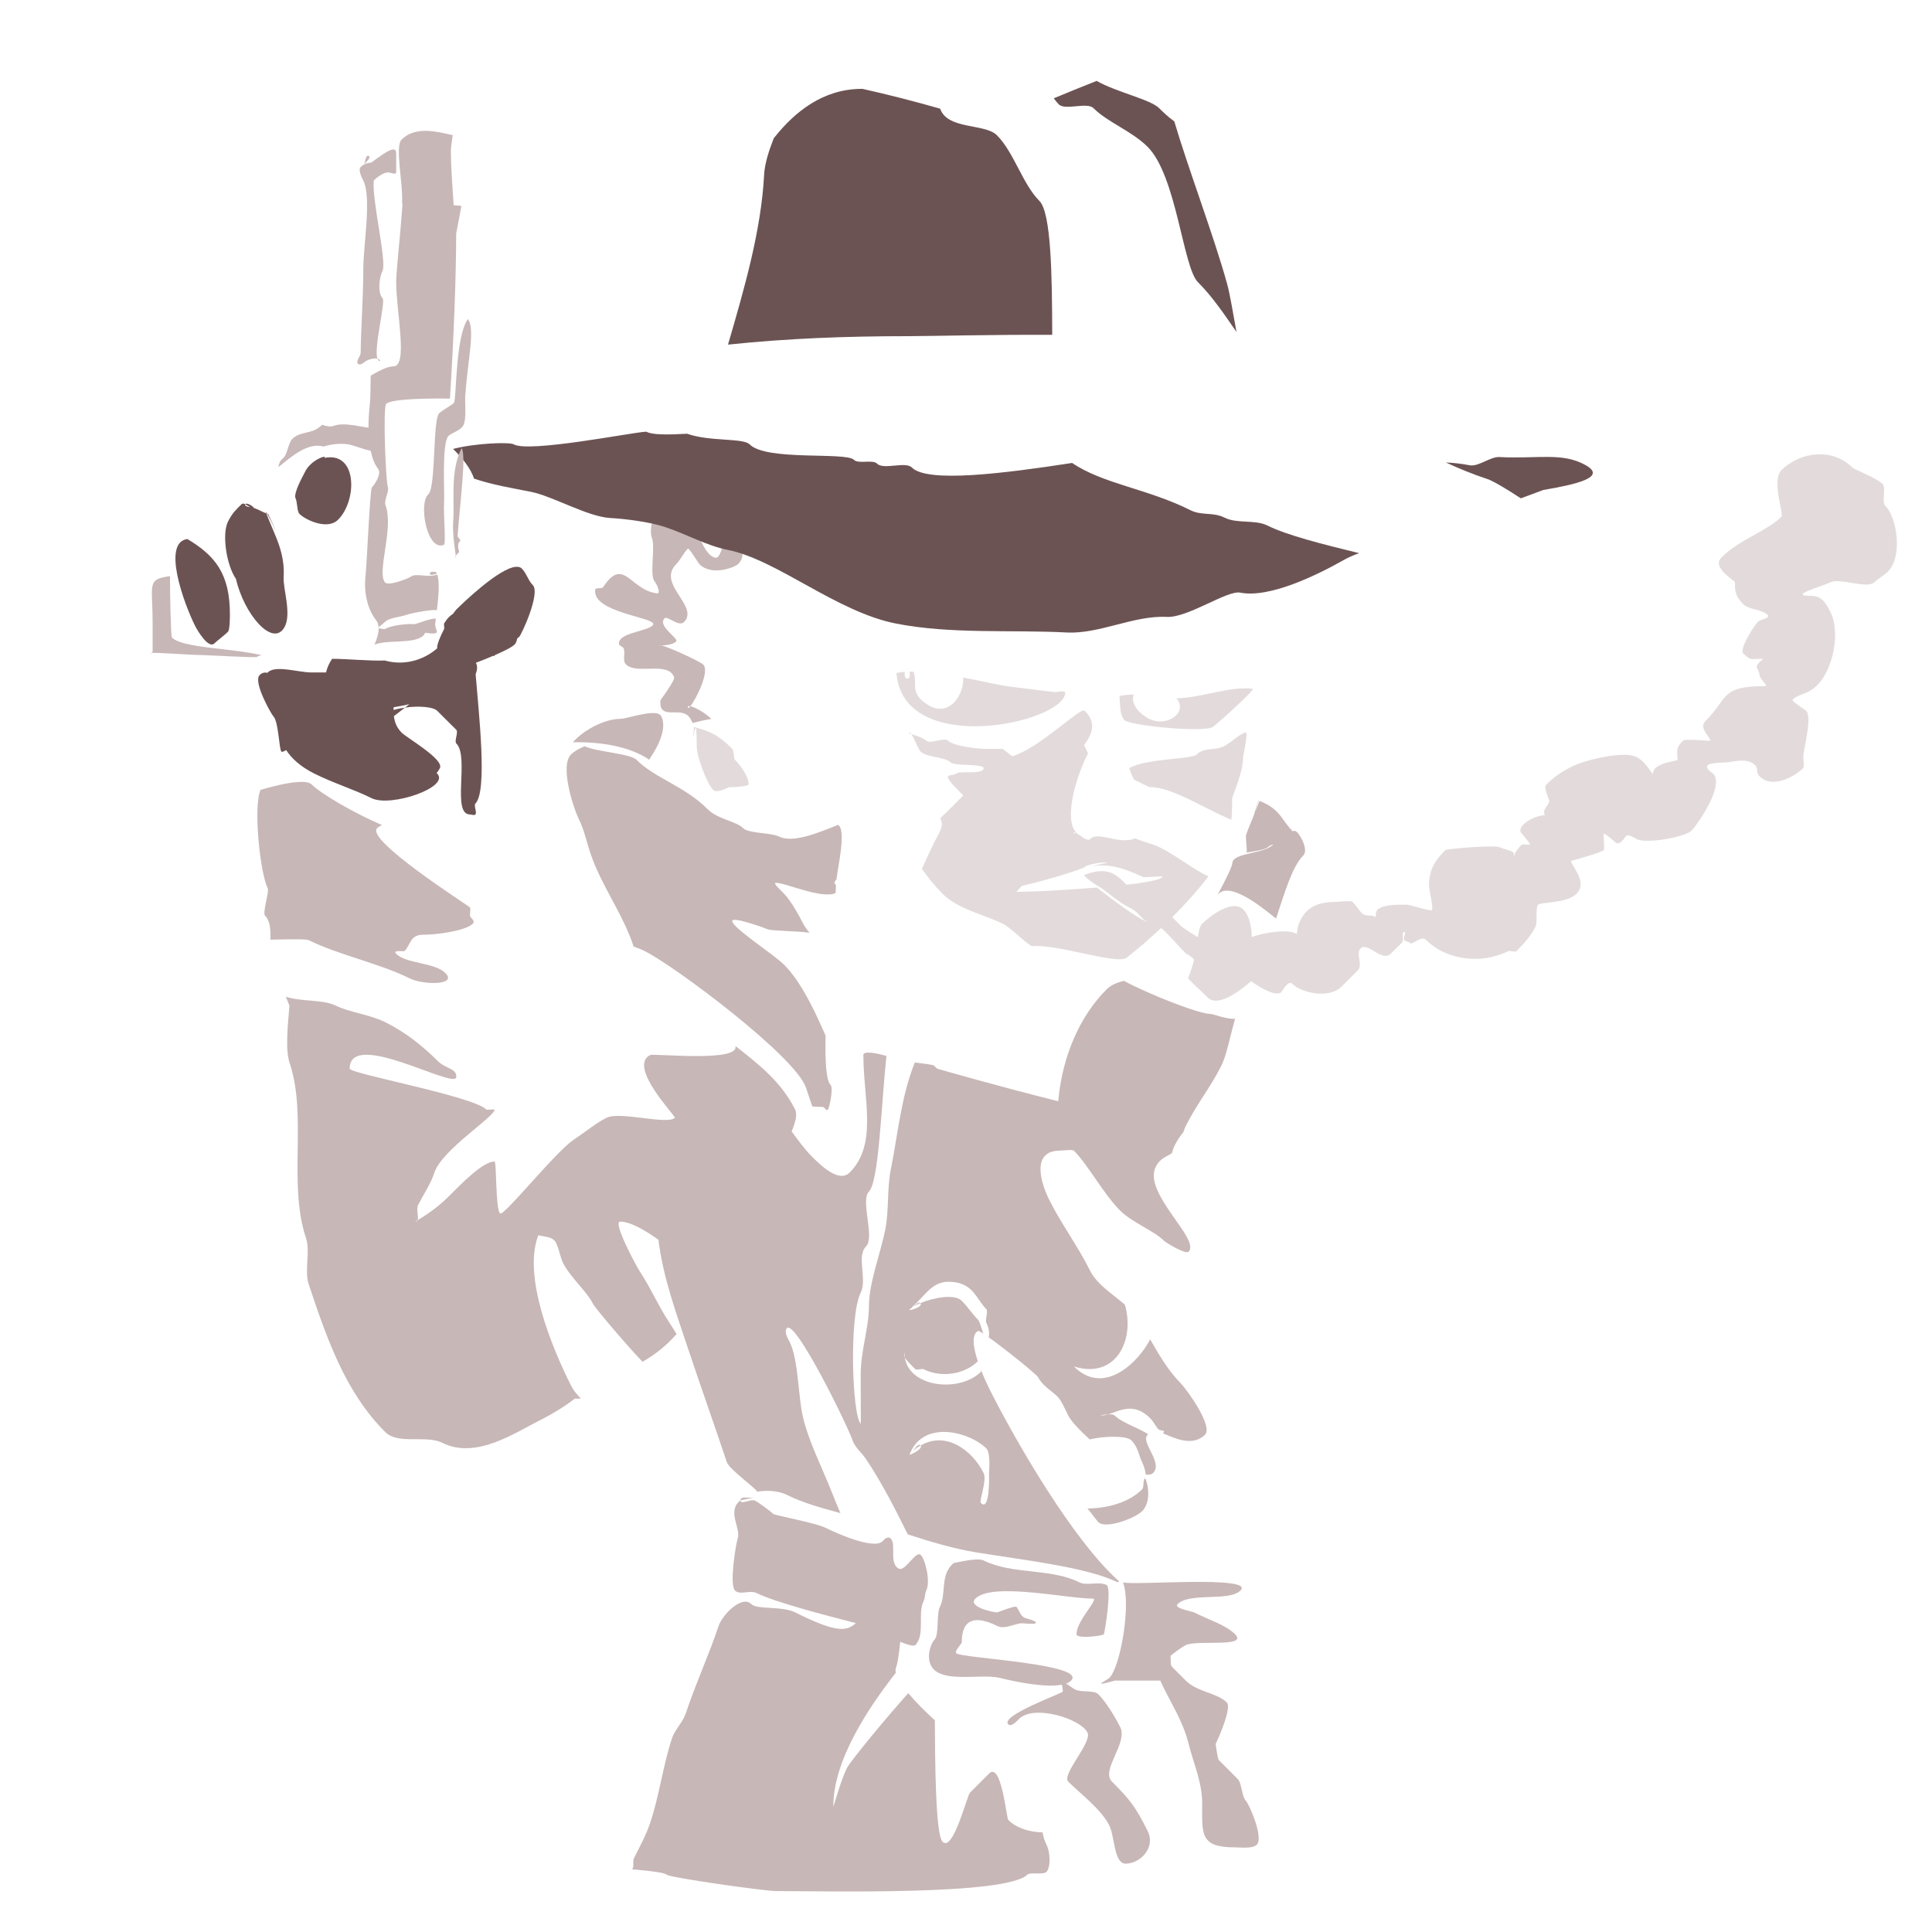 <?xml version="1.0" encoding="UTF-8" standalone="no"?>
<!-- Created with Inkscape (http://www.inkscape.org/) -->

<svg
   xmlns:dc="http://purl.org/dc/elements/1.1/"
   xmlns:cc="http://creativecommons.org/ns#"
   xmlns:rdf="http://www.w3.org/1999/02/22-rdf-syntax-ns#"
   xmlns:svg="http://www.w3.org/2000/svg"
   xmlns="http://www.w3.org/2000/svg"
   xmlns:sodipodi="http://sodipodi.sourceforge.net/DTD/sodipodi-0.dtd"
   xmlns:inkscape="http://www.inkscape.org/namespaces/inkscape"
   width="500"
   height="500"
   id="svg2"
   version="1.1"
   inkscape:version="0.48.1 r9760"
   sodipodi:docname="tracer_bullet.svg"
   inkscape:export-filename="/home/substack/media/vector/tracer_bullet.png"
   inkscape:export-xdpi="79.659515"
   inkscape:export-ydpi="79.659515">
  <defs
     id="defs4" />
  <sodipodi:namedview
     id="base"
     pagecolor="#000000"
     bordercolor="#666666"
     borderopacity="1.0"
     inkscape:pageopacity="1"
     inkscape:pageshadow="2"
     inkscape:zoom="0.70710678"
     inkscape:cx="366.34342"
     inkscape:cy="231.92612"
     inkscape:document-units="px"
     inkscape:current-layer="layer1"
     showgrid="false"
     inkscape:window-width="1364"
     inkscape:window-height="766"
     inkscape:window-x="0"
     inkscape:window-y="0"
     inkscape:window-maximized="0" />
  <g
     inkscape:label="Layer 1"
     inkscape:groupmode="layer"
     id="layer1"
     transform="translate(0,-552.362)">
    <path
       style="fill:#e3dbdb;fill-opacity:1;stroke:none;stroke-width:1px;stroke-linecap:butt;stroke-linejoin:miter;stroke-opacity:1"
       d="m 244.375,676.893 c -1.027,0.145 -2.115,0.246 -3.375,0.344 -7.823,-0.102 -19.959,3.823 -32.219,9.375 3.673,-0.114 6.677,-0.479 8.219,-1.25 8.456,-4.228 19.004,-0.001 28,-3 0.881,-0.294 1.799,-0.562 2.719,-0.812 -1.038,-0.683 -1.956,-1.425 -2.719,-2.188 -0.481,-0.481 -0.652,-1.368 -0.625,-2.469 z"
       id="path4647" />
    <path
       style="fill:#e3dbdb;fill-opacity:1;stroke:none;stroke-width:1px;stroke-linecap:butt;stroke-linejoin:miter;stroke-opacity:1"
       d="m 289.656,677.675 c -0.265,0.85 -0.74,1.673 -1.438,2.438 4.733,0.514 9.37,1.151 13.812,1.875 -3.429,-1.316 -7.693,-2.825 -12.375,-4.312 z"
       id="path4645" />
    <path
       style="fill:#e3dbdb;fill-opacity:1;stroke:none;stroke-width:1px;stroke-linecap:butt;stroke-linejoin:miter;stroke-opacity:1"
       d="m 179.594,740.518 c -0.711,8.589 0.719,-6.902 0.719,4.969 0,2.865 2.719,9.782 4.25,11.312 1.02,1.02 3.958,-0.719 4.25,-0.719 1.944,0 4.938,-0.268 4.938,-0.719 0,-2.277 -2.45,-5.262 -3.531,-6.344 -0.354,-0.354 -0.255,-2.38 -0.719,-2.844 -2.603,-2.603 -4.54,-4.315 -9.906,-5.656 z"
       id="path4643" />
    <path
       style="fill:#e3dbdb;fill-opacity:1;stroke:none;stroke-width:1px;stroke-linecap:butt;stroke-linejoin:miter;stroke-opacity:1"
       d="m 402.031,764.956 c 0.249,0.17 0.4,0.312 0.312,0.312 -0.181,0 -0.249,-0.136 -0.312,-0.312 z"
       id="path4641" />
    <path
       style="fill:#e3dbdb;stroke:none;stroke-width:1px;stroke-linecap:butt;stroke-linejoin:miter;stroke-opacity:1;fill-opacity:1"
       d="M 235.406 173.812 C 235.518 174.828 235.506 175.716 234.75 175.625 C 234.223 175.561 234.077 174.76 234.125 173.875 C 233.426 173.931 232.699 174.023 232 174.156 C 233.688 196.008 274.742 187.258 275.688 179.438 C 275.808 178.445 273.712 179.214 272.719 179.094 L 261.812 177.75 C 258.128 177.305 253.621 176.127 249.281 175.344 C 249.525 180.008 245.436 185.926 239.969 182.312 C 235.288 179.219 237.556 177.085 236.438 173.844 C 236.093 173.838 235.751 173.804 235.406 173.812 z "
       transform="translate(0,552.362)"
       id="path4138" />
    <path
       style="fill:#e3dbdb;stroke:none;stroke-width:1px;stroke-linecap:butt;stroke-linejoin:miter;stroke-opacity:1;fill-opacity:1"
       d="M 321.531 178.156 C 316.081 178.33 310.235 180.615 304.469 180.719 C 307.75 184.549 301.417 188.771 296.562 185.562 C 293.762 183.712 292.698 181.378 293.438 179.75 C 292.201 179.755 290.965 179.85 289.719 180.125 C 289.991 183.655 289.827 184.888 290.969 186.344 C 292.094 187.778 311.875 189.712 313.938 188.094 C 316.256 186.275 324.959 178.343 324.188 178.25 C 323.308 178.144 322.433 178.128 321.531 178.156 z "
       transform="translate(0,552.362)"
       id="path4140" />
    <path
       style="fill:#c8b7b7;stroke:none;stroke-width:1px;stroke-linecap:butt;stroke-linejoin:miter;stroke-opacity:1;fill-opacity:1"
       d="M 203.906 119.844 C 201.739 119.847 199.763 120.385 198.062 121.719 C 197.506 122.155 195.65 120.907 195.094 121.344 C 193.796 122.362 192.741 123.899 191.844 125.688 C 191.931 125.733 192 125.821 192 126 L 236 129 C 238.198 131.198 239.754 133.959 240.781 137.094 C 243.801 136.739 246.495 136.621 248.594 136.875 C 249.863 137.028 252.97 137.117 256.25 137.5 C 263.592 135.059 270.792 135.554 278.875 136.531 C 280.008 136.668 285.951 137.521 288.531 138.219 C 287.82 137.558 287.043 136.603 286.938 136.469 C 286.589 136.025 280.747 134.735 280.094 134.656 C 262.744 132.559 245.417 128.452 227.719 126.312 C 220.826 125.479 212.814 120.912 206.125 120 C 205.365 119.896 204.629 119.843 203.906 119.844 z M 192 126 C 191.357 126.858 190.853 128.669 190.219 129.594 C 189.972 130.317 189.748 131.044 189.531 131.781 C 191.042 134.487 192 140.726 192 126 z M 171 127.531 C 171.044 127.55 171.172 127.59 171.375 127.656 C 171.333 127.593 171.28 127.542 171.188 127.531 C 171.013 127.51 170.956 127.513 171 127.531 z M 171.375 127.656 C 171.996 128.602 167.242 135.093 168.75 139.312 C 169.611 141.722 168.057 148.749 169.406 150.469 C 170.057 151.298 171.078 153.689 170.031 153.562 C 163.04 152.717 161.426 143.885 156.125 151.906 C 155.714 152.528 154.121 151.916 154.031 152.656 C 153.325 158.5 169.28 159.732 169.062 161.531 C 168.885 163.003 161.79 163.627 160.531 165.531 C 159.509 167.078 160.905 167.145 161.281 167.625 C 162.009 168.552 161.085 170.791 161.812 171.719 C 164.303 174.894 172.908 170.915 174.469 175.281 C 174.666 175.833 172.824 178.587 170.906 181.25 C 170.885 182.029 170.903 182.775 171.125 183.219 C 172.255 185.479 176.147 183.303 178.188 185.344 C 178.665 185.821 178.951 186.469 179.25 187.125 C 180.773 186.689 182.444 186.322 184.094 186.062 C 182.518 184.49 179.866 182.991 178.656 182.781 C 178.277 183.248 178 183.372 178 183 C 178 182.755 178.265 182.714 178.656 182.781 C 180.169 180.92 183.737 173.737 182 172 C 181.129 171.129 172.471 167.196 171.125 167.031 C 170.516 167.038 170.189 167 171 167 C 171.022 167 171.096 167.028 171.125 167.031 C 172.125 167.02 174.14 166.86 175 166 C 175.766 165.234 170.005 161.995 172 160 C 172.7 159.3 175.679 162.321 177 161 C 181.089 156.911 169.854 151.146 175 146 C 176.167 144.833 176.833 143.167 178 142 C 178.309 141.691 180.71 145.71 181 146 C 184.271 149.271 190.285 146.715 191 146 C 194.505 142.495 188.83 139.137 188.062 137.375 C 187.089 141.362 186.326 144.474 185.25 144.344 C 181.539 143.895 179.516 133.596 177.75 131.344 C 176.05 129.176 172.541 128.035 171.375 127.656 z M 288.562 138.219 C 289.042 138.662 289.478 139.008 289.688 138.844 C 289.894 138.682 289.418 138.452 288.562 138.219 z "
       transform="translate(0,552.362)"
       id="path4148" />
    <path
       style="fill:#6c5353;fill-opacity:1;stroke:none;stroke-width:1px;stroke-linecap:butt;stroke-linejoin:miter;stroke-opacity:1"
       d="M 283.812 20.938 C 280.028 22.436 276.21 23.981 272.719 25.438 C 273.151 26.061 273.59 26.59 274 27 C 275.667 28.667 281.333 26.333 283 28 C 286.643 31.643 292.929 33.929 297 38 C 304.48 45.48 306.159 69.159 310 73 C 313.847 76.847 316.906 81.446 320 85.906 C 319.098 81.069 318.376 76.355 317.562 73.406 C 314.232 61.338 307.349 43.143 303.906 31.406 C 302.203 30.198 300.816 28.816 300 28 C 297.723 25.723 288.905 23.842 283.812 20.938 z M 223 23 C 213.136 23 205.72 28.819 200.25 35.781 C 198.987 38.996 197.904 42.324 197.75 45.25 C 196.991 59.697 192.629 74.689 188.406 89.188 C 203.68 87.582 218.89 87 235 87 C 240.116 87 256.825 86.575 272.312 86.656 C 272.285 71.186 272.042 55.042 269 52 C 264.652 47.652 262.401 39.401 258 35 C 254.896 31.896 245.22 33.626 243.312 28.125 C 237.061 26.342 229.762 24.442 223.219 23 C 223.151 23.001 223.066 23 223 23 z M 166.875 111.75 C 162.958 112.027 136.842 117.198 132.969 115 C 131.835 114.357 122.963 114.686 117.25 116.188 C 119.686 118.515 121.864 121.321 122.688 123.875 C 127.439 125.478 132.687 126.352 137.406 127.281 C 142.914 128.365 152.145 133.758 157.938 134.062 C 161.959 134.274 168.17 135.091 172.062 136.375 C 177.592 138.2 182.908 141.236 188.219 142.281 C 201.092 144.815 216.404 158.329 231.875 161.375 C 246.089 164.173 261.809 162.937 276.094 163.688 C 284.477 164.128 293.5 159.213 301.938 159.656 C 307.419 159.944 317.554 152.703 320.969 153.375 C 328.685 154.894 341.239 148.612 347.688 144.969 C 348.973 144.242 350.338 143.655 351.75 143.156 C 342.391 140.872 333.058 138.529 328 136 C 324.865 134.433 320.135 135.567 317 134 C 313.821 132.411 311.122 133.561 308 132 C 296.866 126.433 285.54 125.277 277.469 119.812 C 259.82 122.525 240.041 125.041 236 121 C 234.333 119.333 228.667 121.667 227 120 C 225.833 118.833 222.167 120.167 221 119 C 218.895 116.895 198.376 119.376 194 115 C 192.286 113.286 183.744 114.341 177.812 112.25 C 172.787 112.546 168.757 112.552 167.344 111.75 C 167.293 111.721 167.136 111.731 166.875 111.75 z M 400.656 118.25 C 397.06 118.216 392.976 118.541 388.031 118.281 C 385.659 118.157 382.632 120.863 380.312 120.406 C 378.306 120.011 376.261 119.781 374.188 119.688 C 377.725 121.341 381.349 122.783 385 124 C 386.397 124.466 389.824 126.483 393.594 128.969 C 395.545 128.25 397.509 127.513 399.312 126.844 C 399.333 126.84 399.355 126.816 399.375 126.812 C 407.983 125.349 415.898 123.522 410.406 120.406 C 407.362 118.679 404.253 118.285 400.656 118.25 z "
       transform="translate(0,552.362)"
       id="path4019" />
    <path
       style="fill:#c8b7b7;stroke:none;stroke-width:1px;stroke-linecap:butt;stroke-linejoin:miter;stroke-opacity:1;fill-opacity:1"
       d="m 84.625,748.956 c -0.644,0.005 -1.821,0.75 -2.594,0.75 -0.061,0 -0.126,-5.5e-4 -0.188,0 l 12.281,4.812 c -2.064,-1.399 -4.106,-2.761 -6.031,-4 -0.677,-0.283 -1.573,-0.662 -3.25,-1.5 -0.068,-0.034 -0.127,-0.063 -0.219,-0.062 z"
       id="path5630" />
    <path
       style="fill:#c8b7b7;stroke:none;stroke-width:1px;stroke-linecap:butt;stroke-linejoin:miter;stroke-opacity:1;fill-opacity:1"
       d="m 78.344,754.706 c -0.348,-0.01 -0.734,0.008 -1.125,0.031 -3.033,0.178 -7.195,1.277 -9.781,2.031 -1.951,4.313 -0.119,21.544 1.844,25.469 0.447,0.895 -1.404,6.377 -0.688,7.094 1.361,1.361 1.452,3.723 1.406,6.219 4.479,-0.109 9.249,-0.204 9.906,0.125 7.603,3.802 18.397,6.027 26.156,9.906 3.408,1.704 12.435,1.842 9.188,-1.406 -2.785,-2.785 -10.077,-2.327 -12.719,-4.969 -1.071,-1.071 2.015,-0.577 2.125,-0.688 1.725,-1.725 1.359,-4.25 4.938,-4.25 3.647,0 10.947,-1.041 12.75,-2.844 0.797,-0.797 -0.719,-1.562 -0.719,-2.094 0,-0.291 0.187,-1.938 0,-2.125 -0.612,-0.612 -27.086,-17.445 -24.031,-20.5 0.333,-0.333 0.77,-0.593 1.281,-0.812 -7.444,-3.19 -15.889,-8.171 -18.25,-10.531 -0.429,-0.429 -1.237,-0.627 -2.281,-0.656 z"
       id="path5628" />
    <path
       style="fill:#c8b7b7;fill-opacity:1;stroke:none;stroke-width:1px;stroke-linecap:butt;stroke-linejoin:miter;stroke-opacity:1"
       d="m 325.875,759.069 c 0.028,-0.22 -1.426,4.012 -1.156,3.594 -0.1,0.303 -0.037,0.144 -0.156,0.5 -0.378,1.134 -2.125,4.869 -2.125,5.656 0,1.619 0.425,3.819 0.125,4.188 0.821,-0.142 4.801,-0.645 5.531,-1.375 0.37,-0.37 0.893,-0.586 1.469,-0.75 -0.017,0.017 -0.046,0.046 -0.062,0.062 -2.559,2.559 -10.594,1.973 -10.594,4.938 0,0.564 -1.558,3.978 -3.812,8.062 0.122,-0.121 0.151,-0.151 0.281,-0.281 3.602,-3.602 14.069,5.987 14.844,6.375 0.003,10e-4 0.028,0.029 0.031,0.031 1.985,-5.938 4.077,-13.358 7.031,-16.312 1.594,-1.594 -1.331,-6.344 -2.125,-6.344 -0.121,0 -0.218,-0.018 -0.344,0 -0.101,0.015 -0.209,0.037 -0.312,0.062 -0.013,-0.021 -0.015,-0.047 -0.031,-0.062 -2.899,-2.899 -3.024,-5.591 -8.5,-7.781 -0.725,1.868 -1.077,2.725 -1.219,3 0.706,-2.131 1.114,-3.474 1.125,-3.562 z m -3.312,13.938 c -0.157,0.027 -0.25,0.062 -0.125,0.062 0.042,0 0.097,-0.028 0.125,-0.062 z"
       id="path5626"
       inkscape:connector-curvature="0" />
    <path
       style="fill:#c8b7b7;stroke:none;stroke-width:1px;stroke-linecap:butt;stroke-linejoin:miter;stroke-opacity:1;fill-opacity:1"
       d="M 290.875 253.844 C 289.251 254.249 287.63 254.808 286.375 256.062 C 279.858 262.58 274.958 272.717 273.875 285 C 260.462 281.678 242.591 276.622 242.531 276.562 C 242.254 276.285 241.947 275.996 241.656 275.719 C 241.033 275.503 238.868 275.216 236.75 274.969 C 233.178 283.911 232.419 293.279 230.531 302.719 C 229.52 307.773 230.103 313.233 229.094 318.281 C 227.868 324.411 224.875 332.022 224.875 338.062 C 224.875 343.789 222.75 349.431 222.75 355.75 C 222.75 361.797 222.812 368.531 222.75 368.469 C 220.522 366.241 219.699 340.633 222.75 334.531 C 224.494 331.043 221.546 325.141 224.156 322.531 C 226.434 320.253 222.622 310.628 224.875 308.375 C 227.483 305.767 228.062 285.852 229.406 273.281 C 226.847 272.534 223.438 271.893 223.438 273.031 C 223.438 284.402 227.191 296.152 219.906 303.438 C 217.076 306.268 212.287 301.475 210 299.188 C 208.25 297.437 206.566 295.086 204.875 292.812 C 205.829 290.568 206.413 288.421 205.781 287.156 C 202.095 279.784 196.119 275.278 190.312 270.688 C 191.574 274.986 169.155 272.594 168.281 273.031 C 162.318 276.013 175.005 288.932 174.656 289.281 C 172.744 291.193 160.454 287.538 156.969 289.281 C 154.22 290.655 151.887 292.679 148.5 294.938 C 143.693 298.142 130.33 314.955 129.406 314.031 C 128.231 312.856 128.521 300.594 128 300.594 C 125.004 300.594 119.647 306.103 115.969 309.781 C 112.838 312.912 109.356 315.006 108.062 315.781 C 107.965 316.008 107.776 316.156 107.469 316.156 C 107.425 316.156 107.707 315.994 108.062 315.781 C 108.418 314.951 107.684 312.913 108.188 311.906 C 109.675 308.932 111.427 306.468 112.438 303.438 C 114.4 297.55 128 289.026 128 287.156 C 128 287.073 125.979 287.26 125.875 287.156 C 122.36 283.641 90.5 277.876 90.5 276.562 C 90.5 266.055 118.094 282.296 118.094 278.688 C 118.094 276.362 115.492 276.805 113.125 274.438 C 109.709 271.022 105.304 267.339 99.688 264.531 C 95.842 262.609 90.275 261.934 86.969 260.281 C 83.634 258.614 77.938 259.281 73.969 257.938 C 74.278 258.71 74.591 259.485 74.906 260.25 C 74.446 265.841 73.814 271.66 74.969 275.125 C 79.56 288.9 74.501 306.346 79.188 320.406 C 80.391 324.017 78.688 328.752 79.906 332.406 C 84.738 346.902 89.502 360.408 99.688 370.594 C 103.095 374.001 110.168 371.24 114.562 373.438 C 123.157 377.735 133.356 370.759 139.312 367.781 C 143.298 365.788 146.425 363.762 148.812 361.938 C 149.332 361.987 149.828 361.971 150.312 361.938 C 149.238 360.833 148.346 359.723 147.781 358.594 C 142.908 348.848 135.193 330.409 139.312 319.688 C 141.768 320.179 142.606 320.169 143.531 321.094 C 144.368 321.93 145.05 325.537 145.656 326.75 C 147.551 330.54 151.826 334.153 153.438 337.375 C 154.05 338.599 162.331 348.3 166.281 352.438 C 170.071 350.253 172.862 347.821 175.094 345.25 C 174.545 344.376 173.998 343.435 173.25 342.312 C 170.371 337.994 168.353 333.201 165.469 328.875 C 164.873 327.982 158.433 316.156 160.5 316.156 C 163.117 316.156 166.783 318.298 170.406 320.844 C 171.577 330.596 175.078 340.047 178.188 349.375 C 181.476 359.241 185 369.093 188.094 378.375 C 188.733 380.294 195.873 385.345 195.969 386.062 C 196.817 385.844 200.738 385.416 203.656 386.875 C 207.79 388.942 212.677 390.284 217.5 391.594 C 216.711 389.793 215.894 387.751 214.969 385.438 C 212.583 379.473 209.422 373.25 207.875 367.062 C 206.516 361.625 206.705 351.972 204.344 347.25 C 204.309 347.18 202.7 344.675 203.656 343.719 C 205.901 341.474 219.392 369.021 220.625 372.719 C 221.257 374.616 223 375.923 224.156 377.656 C 228.303 383.876 231.745 390.681 234.938 397.094 C 240.762 399.003 246.738 400.769 252.438 401.719 C 263.777 403.609 281.213 405.497 289.219 409.5 C 289.359 409.42 289.487 409.332 289.625 409.25 C 277.693 398.687 262.741 372.827 255.969 359.281 C 255.68 358.704 254.804 356.867 253.938 354.688 C 253.913 354.789 253.848 355.027 253.844 355.031 C 248.473 360.402 235.36 359.216 234.156 351.281 C 233.938 350.857 233.93 350.504 234.062 350.094 C 234.062 350.51 234.098 350.896 234.156 351.281 C 234.52 351.988 235.404 352.873 236.875 354.344 C 237.202 354.671 238.573 354.13 239 354.344 C 243.522 356.605 249.522 355.762 253.062 352.312 C 251.926 348.896 251.296 345.368 253.156 344.438 C 253.271 344.38 253.79 344.688 254.469 345.125 C 254.007 343.652 253.478 341.916 253.156 341.594 C 251.624 340.062 250.438 338.188 248.906 336.656 C 247.014 334.764 241.636 335.827 238.188 337.25 C 238.218 337.285 238.256 337.325 238.281 337.375 C 238.753 338.318 234.723 339.527 235.469 338.781 C 235.704 338.663 235.977 338.447 236.25 338.219 C 236.133 338.293 236.006 338.334 235.906 338.406 C 239.3 335.492 241.116 331.719 245.375 331.719 C 251.859 331.719 252.458 335.989 255.25 338.781 C 255.814 339.346 254.879 341.571 255.25 342.312 C 255.855 343.522 256.158 344.962 255.875 346.094 C 260.239 349.203 268.302 355.697 268.688 356.469 C 269.751 358.595 272.419 360.168 273.656 361.406 C 274.721 362.471 275.693 364.792 276.469 366.344 C 277.229 367.864 279.484 370.211 282.031 372.531 C 285.409 371.631 291.526 371.494 292.75 372.719 C 294.597 374.566 294.656 376.562 295.562 378.375 C 296.033 379.315 296.362 380.487 296.531 381.625 C 297.313 381.708 298.008 381.617 298.406 381.219 C 301.117 378.508 295.049 373.263 297 371.312 C 297.04 371.273 297.108 371.249 297.156 371.219 C 294.865 369.572 290.44 368.284 288.5 366.344 C 288.218 366.062 287.498 366.001 286.781 366.031 C 286.16 366.215 285.555 366.344 284.969 366.344 C 284.559 366.344 285.672 366.078 286.781 366.031 C 289.862 365.118 293.396 362.771 297.688 367.062 C 298.595 367.97 299.133 369.226 299.812 369.906 C 300.185 370.279 301.49 370.142 301.219 370.594 C 301.146 370.716 301.047 370.818 300.969 370.938 C 303.68 372.05 308.582 374.574 311.844 371.312 C 314.066 369.091 307.002 359.408 305.469 357.875 C 302.331 354.737 299.983 350.638 297.656 346.625 C 294.876 352.125 285.888 361.606 277.906 353.625 C 288.662 357.045 293.797 346.964 291.125 337.656 C 287.942 334.898 283.896 332.417 282.125 328.875 C 278.75 322.124 274.782 317.002 271.531 310.5 C 269.354 306.145 266.776 297.781 274.344 297.781 C 274.897 297.781 277.553 297.428 277.906 297.781 C 281.662 301.538 285.522 308.928 289.906 313.312 C 292.923 316.329 298.609 318.484 301.219 321.094 C 301.738 321.613 306.833 324.698 307.594 323.938 C 310.789 320.742 295.711 308.766 299.094 302 C 300.272 299.644 301.826 299.47 303.312 298.406 C 303.469 297.75 303.704 297.06 304.062 296.344 C 304.679 295.111 305.41 294.014 306.25 293 C 306.446 292.419 306.648 291.861 306.875 291.406 C 309.771 285.614 313.295 281.379 316.062 275.844 C 317.549 272.871 318.347 267.962 319.656 263.656 C 317.479 263.854 314.037 262.406 313.25 262.406 C 310.258 262.406 297.172 257.259 290.875 253.844 z M 238.188 337.25 C 237.828 336.836 237.165 337.466 236.469 338.062 C 236.941 337.787 237.544 337.515 238.188 337.25 z M 243.719 370.594 C 248.152 370.406 252.954 372.548 255.25 374.844 C 256.431 376.025 255.969 380.415 255.969 381.219 C 255.969 382.215 256.207 391.332 253.844 388.969 C 253.34 388.465 255.495 383.084 254.562 381.219 C 251.651 375.397 244.898 370.248 238.25 374.094 C 238.261 374.107 238.27 374.11 238.281 374.125 C 238.988 375.068 234.635 377.083 235.469 376.25 C 237.051 372.294 240.271 370.74 243.719 370.594 z M 238.25 374.094 C 237.703 373.456 236.925 374.684 236.156 375.594 C 236.848 374.981 237.552 374.498 238.25 374.094 z "
       transform="translate(0,552.362)"
       id="path5622" />
    <path
       style="fill:#c8b7b7;stroke:none;stroke-width:1px;stroke-linecap:butt;stroke-linejoin:miter;stroke-opacity:1;fill-opacity:1"
       d="m 195.969,938.425 c -0.196,0.05 -0.282,0.094 -0.094,0.094 0.084,0 0.101,-0.038 0.094,-0.094 z"
       id="path5620" />
    <path
       style="fill:#c8b7b7;stroke:none;stroke-width:1px;stroke-linecap:butt;stroke-linejoin:miter;stroke-opacity:1"
       d="M 151.312 193.125 C 149.756 193.773 148.537 194.494 147.781 195.25 C 144.792 198.24 148.454 209.314 149.906 212.219 C 151.14 214.687 151.886 218.096 152.75 220.688 C 155.582 229.185 161.185 236.418 164 245 C 165.008 245.315 165.968 245.702 166.875 246.156 C 174.742 250.09 205.903 273.428 208.594 281.5 L 210.219 286.344 C 211.057 286.423 211.926 286.469 212.844 286.469 C 213.572 286.469 213.723 287.683 214.25 287.156 C 214.671 286.735 215.704 281.548 214.969 280.812 C 213.804 279.648 213.504 274.593 213.656 268.031 C 210.703 261.178 207.161 253.911 202.938 249.688 C 200.291 247.041 189.5 240.074 189.5 238.375 C 189.5 237.045 198.334 240.323 198.688 240.5 C 199.567 240.94 206.624 240.917 209.5 241.406 C 208.874 240.683 208.169 239.65 207.875 239.062 C 206.713 236.738 204.496 232.871 202.938 231.312 C 201.551 229.926 199.989 228.469 200.812 228.469 C 203.337 228.469 212.557 232.725 216.25 231.125 C 216.309 230.257 216.329 229.542 216.344 229 C 215.948 228.732 215.729 228.396 216.375 227.75 C 216.405 227.72 216.438 227.687 216.469 227.656 C 216.83 224.337 218.934 215.465 217.094 213.625 C 217.038 213.57 216.965 213.522 216.906 213.469 C 211.37 215.699 205.106 218.256 201.531 216.469 C 199.561 215.483 193.714 215.714 192.344 214.344 C 190.479 212.479 185.803 212.084 183.125 209.406 C 177.156 203.437 169.525 201.432 164.75 196.656 C 163.083 194.989 154.2 194.569 151.312 193.125 z "
       transform="translate(0,552.362)"
       id="path4508" />
    <path
       style="fill:#c8b7b7;fill-opacity:1;stroke:none;stroke-width:1px;stroke-linecap:butt;stroke-linejoin:miter;stroke-opacity:1"
       d="m 168.566,736.901 c -2.728,0.145 -6.746,1.5 -8.062,1.5 -3.968,0 -9.511,2.888 -12.25,6.062 7.547,-0.165 14.885,1.185 19.75,4.5 2.689,-3.975 4.603,-8.294 3.125,-11.25 -0.336,-0.672 -1.323,-0.879 -2.562,-0.812 z"
       id="path4572"
       inkscape:connector-curvature="0" />
    <path
       style="fill:#6c5353;stroke:none;stroke-width:1px;stroke-linecap:butt;stroke-linejoin:miter;stroke-opacity:1;fill-opacity:1"
       d="M 133.562 146.688 C 129.221 146.954 119.744 156.1 118.094 157.75 C 117.884 157.96 117.594 158.364 117.281 158.812 C 116.469 159.397 115.848 159.961 115.531 160.469 C 115.318 160.812 115.108 161.096 114.906 161.375 C 114.936 161.83 114.957 162.279 114.969 162.719 C 113.969 164.658 113.125 166.629 113.125 167.656 C 113.125 167.709 113.145 167.75 113.156 167.781 C 109.399 171.032 104.353 172.292 99.594 170.938 C 99.575 170.932 99.55 170.943 99.531 170.938 C 95.971 171.089 89.373 170.5 86.281 170.5 C 86.155 170.5 86.055 170.497 85.938 170.5 C 85.18 171.652 84.638 172.856 84.375 174.031 L 80.625 174.031 C 77.148 174.031 71.283 172.029 69.281 174.031 C 69.26 174.053 69.263 174.095 69.25 174.125 C 68.507 173.99 67.888 174.018 67.188 174.719 C 65.425 176.481 70.256 184.881 70.719 185.344 C 72.142 186.767 72.177 193.864 72.844 194.531 C 72.985 194.672 73.468 194.467 74.062 194.125 C 75.386 196.181 77.673 198.368 81.312 200.188 C 86.32 202.691 91.694 204.331 96.156 206.562 C 101.076 209.022 116.633 203.696 113.125 200.188 C 113.082 200.145 113.043 200.104 113 200.062 C 113.291 199.715 113.579 199.311 113.844 198.781 C 114.983 196.503 105.384 191.04 103.938 189.594 C 102.658 188.314 102.125 186.874 101.938 185.344 L 104.812 183.125 C 103.776 183.271 102.76 183.468 101.844 183.75 C 101.848 183.515 101.861 183.269 101.875 183.031 C 103.028 182.858 104.43 182.584 105.938 182.25 L 104.812 183.125 C 108.343 182.628 112.104 182.917 113.125 183.938 L 118.094 188.875 C 118.683 189.464 117.504 191.817 118.094 192.406 C 121.539 195.852 116.799 210.781 121.625 210.781 C 122.096 210.781 122.698 211.115 123.031 210.781 C 123.503 210.31 122.56 208.44 123.031 207.969 C 126.242 204.758 123.867 184.321 123.094 174.469 C 123.572 173.308 123.593 172.285 123.156 171.531 C 124.826 170.903 126.299 170.296 127.656 169.719 L 128 169.781 C 128 169.708 128.007 169.64 128.031 169.562 C 130.906 168.321 132.954 167.239 133.375 166.562 C 133.592 166.214 133.757 165.736 133.875 165.219 C 134.057 165.087 134.234 164.953 134.344 164.844 C 135.016 164.172 139.934 153.465 137.875 151.406 C 136.696 150.228 136.241 148.335 135.062 147.156 C 134.689 146.783 134.183 146.649 133.562 146.688 z "
       transform="translate(0,552.362)"
       id="path5171" />
    <path
       style="fill:#c8b7b7;fill-opacity:1;stroke:none;stroke-width:1px;stroke-linecap:butt;stroke-linejoin:miter;stroke-opacity:1"
       d="M 109.562 33.875 C 107.497 33.955 105.521 34.541 103.938 36.125 C 102.147 37.916 104.304 47.173 104.062 52.25 C 104.096 52.539 104.123 52.808 104.156 53.094 C 103.588 61.023 102.531 70.336 102.531 72.906 C 102.531 80.816 105.695 94.812 101.812 94.812 C 100.247 94.812 97.99 96.018 95.938 97.219 C 95.904 100.241 95.88 103.269 95.688 104.938 C 95.475 106.781 95.359 108.75 95.375 110.688 C 93.7 110.456 91.95 110.064 90.281 109.906 C 88.838 109.769 87.464 109.797 86.219 110.25 C 85.418 110.541 84.394 110.247 83.375 109.938 C 83.143 110.151 82.892 110.351 82.625 110.562 C 80.462 112.279 78.07 111.628 75.906 113.344 C 74.47 114.483 74.561 117.579 73.125 118.719 C 72.433 119.268 72.152 120.041 72.062 120.906 C 72.113 120.863 72.167 120.791 72.219 120.75 C 75.2 118.385 79.565 114.377 83.75 115.562 C 85.64 114.968 87.737 114.711 89.969 114.969 C 91.172 115.108 94.019 116.305 95.938 116.656 C 96.327 118.545 96.935 120.175 97.812 121.281 C 98.984 122.759 96.523 125.908 96.25 126.125 C 95.747 126.524 94.939 146.098 94.594 149.094 C 94.036 153.933 95.452 158.124 97.312 160.469 C 97.716 160.977 97.925 161.623 97.969 162.344 C 98.628 161.839 99.855 160.759 99.906 160.719 C 100.983 159.865 103.696 159.653 105.062 159.156 C 106.5 158.633 112.302 157.597 113.031 157.938 C 113.039 157.941 113.053 157.934 113.062 157.938 C 113.464 154.659 113.842 150.654 113.156 148.688 C 110.713 149.648 107.67 148.137 106.188 149.312 C 105.692 149.706 100.452 151.762 99.625 150.719 C 97.451 147.978 101.974 136.809 99.781 130.781 C 99.277 129.394 100.848 127.262 100.344 125.875 C 99.844 124.502 99.041 105.205 99.969 104.469 C 101.575 103.195 110.805 103.066 116.438 103.156 C 117.458 87.473 118.034 71.381 118.062 60.469 C 118.534 57.93 119.407 53.345 119.406 53.344 C 119.382 53.314 119.265 53.306 119.094 53.281 L 119.094 53.25 C 118.878 53.219 118.417 53.181 118 53.156 C 117.845 53.147 117.583 53.133 117.406 53.125 C 117.154 48.817 116.688 43.664 116.688 38.969 C 116.688 38.2 116.945 36.461 117.156 34.969 C 114.781 34.453 112.105 33.776 109.562 33.875 z "
       transform="translate(0,552.362)"
       id="path5246" />
    <path
       style="fill:#c8b7b7;fill-opacity:1;stroke:none;stroke-width:1px;stroke-linecap:butt;stroke-linejoin:miter;stroke-opacity:1"
       d="m 111.688,700.362 c -0.296,0.048 -0.477,0.197 -0.438,0.5 0.063,0.482 1.01,0.228 1.812,-0.062 -0.067,-0.157 -0.166,-0.285 -0.25,-0.406 -0.416,-0.047 -0.829,-0.08 -1.125,-0.031 z"
       id="path5242" />
    <path
       style="fill:#c8b7b7;fill-opacity:1;stroke:none;stroke-width:1px;stroke-linecap:butt;stroke-linejoin:miter;stroke-opacity:1"
       d="m 103.094,706.55 c 3.053,-0.13 6.362,0.467 7.656,0.312 0.202,-0.099 0.393,-0.206 0.562,-0.312 -0.02,0.168 -0.223,0.272 -0.562,0.312 -4.71,2.314 -17.695,2.683 -15.219,0.719 0.522,-0.414 2.321,0.727 2.844,0.312 1.159,-0.919 2.887,-1.266 4.719,-1.344 z"
       id="path5240" />
    <path
       style="fill:#c8b7b7;fill-opacity:1;stroke:none;stroke-width:1px;stroke-linecap:butt;stroke-linejoin:miter;stroke-opacity:1"
       d="m 112.781,712.425 c -2.297,0.116 -4.89,1.582 -5.875,1.469 -1.533,-0.177 -6.119,0.384 -7.25,1.281 -0.081,0.065 -1.064,-0.131 -1.656,-0.219 0.013,1.236 -0.428,2.719 -1.094,4.25 0.048,-0.018 0.109,-0.045 0.156,-0.062 3.539,-1.287 9.752,-0.1 12.344,-2.156 0.248,-0.197 0.444,-0.471 0.625,-0.875 1.049,0.113 2.392,0.438 3.062,-0.094 0.125,-0.099 -0.559,-1.402 -0.469,-2.188 0.042,-0.366 0.095,-0.939 0.156,-1.406 z"
       id="path4714" />
    <path
       style="fill:#c8b7b7;fill-opacity:1;stroke:none;stroke-width:1px;stroke-linecap:butt;stroke-linejoin:miter;stroke-opacity:1"
       d="m 121.071,634.954 c 1.989,2.418 -0.03,10.64 -0.665,19.8 -0.131,1.88 0.398,6.171 -0.539,7.76 -0.738,1.251 -2.948,1.903 -3.723,2.577 -1.913,1.665 -1.029,14.824 -1.224,17.635 -0.177,2.555 0.534,10.396 -0.029,10.63 -4.428,1.843 -6.619,-10.811 -4.057,-13.04 2.035,-1.771 1.08,-19.499 2.88,-21.064 0.948,-0.825 2.838,-1.807 3.723,-2.577 0.758,-0.659 0.314,-16.968 3.634,-21.721 z"
       id="path5065"
       inkscape:connector-curvature="0" />
    <path
       style="fill:#c8b7b7;fill-opacity:1;stroke:none;stroke-width:1px;stroke-linecap:butt;stroke-linejoin:miter;stroke-opacity:1"
       d="m 119.438,668.358 c 1.279,1.379 -0.31,13.44 -1.006,22.616 -0.04,0.526 0.998,1.12 0.598,1.464 -1,0.859 -0.092,2.716 -0.214,2.82 -0.4,0.343 -1.338,1.317 -0.812,1.357 0.075,0.006 -0.991,-5.641 -0.715,-9.273 0.416,-5.49 -0.863,-12.847 2.148,-18.984 z"
       id="path5093"
       inkscape:connector-curvature="0" />
    <path
       style="fill:#c8b7b7;stroke:none;stroke-width:1px;stroke-linecap:butt;stroke-linejoin:miter;stroke-opacity:1;fill-opacity:1"
       d="M 44 149.094 C 37.881 150 39.5 150.931 39.5 161.5 L 39.5 168.5 C 39.5 168.655 39.397 168.842 39.281 168.969 C 40.893 168.864 49.799 169.5 51 169.5 C 53.894 169.5 66.186 170.314 66.5 170 C 66.69 169.81 67.164 169.689 67.75 169.562 C 59.437 167.656 47.231 167.731 44.5 165 C 44.181 164.681 44 152.832 44 151 L 44 149.094 z M 39.281 168.969 C 39.121 168.979 39 168.973 39 169 C 39 169.178 39.148 169.114 39.281 168.969 z "
       transform="translate(0,552.362)"
       id="path5258" />
    <path
       style="fill:#6c5353;fill-opacity:1;stroke:none;stroke-width:1px;stroke-linecap:butt;stroke-linejoin:miter;stroke-opacity:1"
       d="m 62.812,682.706 c -0.106,0.024 -0.219,0.063 -0.312,0.156 -1.354,1.354 -2.327,2.154 -3.5,4.5 -1.617,3.234 -0.39,11.305 2.062,14.812 2.111,9.2 9.504,17.774 12.531,12.562 1.974,-3.398 -0.38,-9.995 -0.188,-13.062 0.267,-4.262 -0.86,-7.731 -2.312,-11.156 -1.282,-3.023 -1.927,-4.614 -2.156,-5.281 -1.057,-0.392 -2.22,-1.096 -3.281,-1.438 0.033,-0.31 -1.865,-1.521 -2.156,-0.938 0.376,0.198 0.779,0.522 1.188,0.75 -0.043,-5.2e-4 -0.083,-0.002 -0.125,0 -0.653,-0.145 -1.28,-0.315 -1.062,-0.75 -0.251,-0.132 -0.475,-0.203 -0.688,-0.156 z m 6.125,2.531 c 0.073,0.027 0.147,0.039 0.219,0.062 -0.271,-0.484 -0.422,-0.656 -0.219,-0.062 z m 0.219,0.062 c 1.05,1.877 4.373,9.033 0.25,0.094 -0.083,-0.022 -0.166,-0.066 -0.25,-0.094 z"
       id="path5236"
       inkscape:connector-curvature="0" />
    <path
       style="fill:#6c5353;fill-opacity:1;stroke:none;stroke-width:1px;stroke-linecap:butt;stroke-linejoin:miter;stroke-opacity:1"
       d="m 48.5,691.862 c -6.673,0.851 -0.933,16.634 2,22.5 0.561,1.123 3.457,6.043 5,4.5 0.7,-0.7 2.533,-2.033 3.5,-3 0.481,-0.481 0.5,-3.687 0.5,-4.5 0,-10.529 -3.832,-15.199 -11,-19.5 z"
       id="path5256"
       inkscape:connector-curvature="0" />
    <path
       style="fill:#6c5353;stroke:none;stroke-width:1px;stroke-linecap:butt;stroke-linejoin:miter;stroke-opacity:1;fill-opacity:1"
       d="m 84,118.5 c 0.686,-0.927 -3.511,0.523 -5,3.5 -0.569,1.139 -3.159,5.682 -2.5,7 0.479,0.958 0.34,3.34 1,4 1.513,1.513 7.21,4.29 10,1.5 4.972,-4.972 5.044,-17.709 -3.5,-16 z"
       id="path5311"
       inkscape:connector-curvature="0"
       transform="translate(0,552.362)" />
    <path
       style="fill:#c8b7b7;fill-opacity:1;stroke:none;stroke-width:1px;stroke-linecap:butt;stroke-linejoin:miter;stroke-opacity:1"
       d="M 101.875 38.688 C 100.651 38.59 97.99 40.724 96.062 42.094 C 96.043 42.095 96.019 42.092 96 42.094 C 95.435 42.137 94.832 42.261 94.281 42.531 C 94.258 42.558 94.209 42.568 94.188 42.594 C 93.889 42.752 93.599 42.963 93.344 43.219 C 92.557 44.005 93.768 46.224 94.031 46.75 C 96.205 51.098 94.031 63.482 94.031 69.375 C 94.031 76.763 93.344 86.461 93.344 91.281 C 93.344 92.164 92.014 93.514 92.625 94.125 C 93.289 94.789 94.404 93.579 94.75 93.406 C 96.093 92.735 97.078 92.692 97.688 92.844 C 96.648 90.104 99.878 78.034 99 77.156 C 97.766 75.922 98.045 72.003 99 70.094 C 100.159 67.775 96.134 51.319 96.75 46.688 C 97.688 45.728 99.386 44.625 100.406 44.625 C 101.113 44.625 102.531 45.332 102.531 44.625 L 102.531 39.688 C 102.531 39.026 102.29 38.72 101.875 38.688 z M 97.688 92.844 C 97.821 93.195 97.989 93.406 98.281 93.406 C 98.566 93.406 98.355 93.01 97.688 92.844 z M 95.156 40.312 C 94.673 40.425 94.535 41.573 94.312 42.469 C 94.964 41.735 96.072 40.677 95.469 40.375 C 95.351 40.316 95.247 40.291 95.156 40.312 z "
       transform="translate(0,552.362)"
       id="path5384" />
    <path
       style="fill:#e3dbdb;fill-opacity:1;stroke:none;stroke-width:1px;stroke-linecap:butt;stroke-linejoin:miter;stroke-opacity:1"
       d="M 470.156 117.594 C 466.808 117.793 463.481 119.238 461.031 121.688 C 458.381 124.338 461.707 133.043 461.031 133.719 C 457.187 137.563 450.311 139.47 445.469 144.312 C 442.89 146.891 449 150.266 449 150.688 C 449 153.013 449.104 154.323 451.125 156.344 C 452.673 157.891 455.906 157.594 457.5 159.188 C 458.206 159.894 455.672 160.445 455.375 160.594 C 454.233 161.165 450.081 168.018 451.125 169.062 C 453.122 171.06 453.023 170.5 456.094 170.5 C 456.862 170.5 454.656 171.362 454.656 172.625 C 454.656 172.958 455.375 173.971 455.375 174.719 C 455.375 175.773 457.835 177.562 456.781 177.562 C 445.139 177.562 447.351 180.649 441.25 186.75 C 439.662 188.338 442.656 190.93 442.656 191.688 C 442.656 191.839 436.141 191.109 435.562 191.688 C 433.434 193.816 434.156 194.525 434.156 196.656 C 434.156 196.983 427.812 197.321 427.812 200.188 C 427.812 200.973 426.163 197.238 423.562 195.938 C 420.282 194.297 412.127 196.437 409.406 197.344 C 405.775 198.554 402.56 200.659 400.219 203 C 399.281 203.938 400.938 206.674 400.938 207.25 C 400.938 208.397 398.937 209.473 399.812 210.969 C 396.811 211.053 392.079 213.985 393.844 215.75 C 394.154 216.061 395.969 218.281 395.969 218.562 C 395.969 218.646 393.948 218.459 393.844 218.562 C 393.323 219.083 391.964 220.476 391.781 221.812 C 391.785 221.286 391.787 220.725 391.75 220.688 C 391.067 220.004 389.459 219.917 388.188 219.281 C 386.872 218.623 374.384 219.679 374.062 220 C 371.515 222.548 369.812 224.923 369.812 229.188 C 369.812 230.387 371.087 234.975 370.531 235.531 C 370.193 235.87 364.831 234.125 364.156 234.125 C 361.417 234.125 357.852 234.055 356.375 235.531 C 356.194 235.712 356.035 236.559 355.969 237.375 C 355.642 237.126 355.255 236.969 354.969 236.969 C 351.79 236.969 352.439 235.814 350.031 233.406 C 349.604 232.979 346.452 233.406 345.781 233.406 C 340.742 233.406 337.499 234.908 335.875 239.781 C 335.873 239.787 335.734 240.687 335.625 241.719 C 333.728 240.406 327.728 241.145 323.938 242.5 C 323.985 239.578 323.017 235.837 321.031 234.844 C 317.817 233.237 312.548 237.639 311.125 239.062 C 310.475 239.713 310.208 241.094 310 242.531 C 308.081 241.377 306.172 240.172 305.5 239.5 L 303.375 237.375 C 306.715 234.044 309.943 230.457 312.75 226.812 C 308.547 224.92 302.486 219.922 298.406 218.562 C 296.771 218.017 295.234 217.575 293.75 216.969 C 289.59 218.743 284.308 214.974 282.125 217.156 C 281.584 217.697 280.502 216.911 279.562 216.219 C 279.205 216.06 278.896 215.855 278.625 215.594 C 278.619 215.588 278.631 215.568 278.625 215.562 C 278.567 215.529 278.49 215.494 278.438 215.469 C 278.458 215.456 278.48 215.45 278.5 215.438 C 275.242 211.927 278.476 200.949 281.594 194.969 C 281.325 194.367 281.039 193.765 280.719 193.125 C 280.661 193.01 280.616 192.923 280.562 192.812 C 282.59 190.048 283.951 187.17 280.719 183.938 C 279.632 182.851 269.04 193.663 261.938 195.719 C 261.228 195.124 260.429 194.509 259.5 193.812 L 255.25 193.812 C 252.955 193.812 246.769 193.082 245.375 191.688 C 244.432 190.745 240.662 192.63 239.719 191.688 C 239.007 190.975 236.946 190.358 235.875 189.969 C 236.573 190.994 237.619 193.869 238.281 194.531 C 239.859 196.109 244.52 195.801 246.062 197.344 C 246.984 198.266 254.562 197.642 254.562 198.781 C 254.562 200.604 248.307 199.381 247.5 200.188 C 247.029 200.659 245.846 200.435 245.375 200.906 C 244.879 201.402 247.031 203.653 249.312 205.844 C 247.53 207.672 245.478 209.73 243.312 211.781 C 244.444 213.722 243.068 215.427 241.844 217.875 C 240.702 220.159 239.634 222.487 238.594 224.844 C 240.013 226.905 241.818 229.193 243.938 231.312 C 247.996 235.371 254.75 236.688 259.5 239.062 C 261.787 240.206 264.297 243.159 267 244.875 C 273.644 244.231 289.12 249.784 291.594 247.844 C 294.39 245.651 297.443 243.031 300.5 240.156 C 302.875 242.181 304.849 244.828 307.031 246.844 C 307.682 247.162 308.342 247.623 309 248.281 C 309.098 248.38 308.467 250.676 307.469 253.156 C 308.45 254.374 310.191 255.816 312.531 258.156 C 315.822 261.447 323.748 253.842 323.844 253.938 C 324.286 254.379 330.033 258.342 331.625 256.75 C 331.83 256.545 333.366 253.522 334.469 254.625 C 336.792 256.949 343.944 258.587 347.188 255.344 L 351.438 251.094 C 352.781 249.75 350.781 246.781 352.125 245.438 C 353.9 243.663 357.672 249.078 359.906 246.844 L 362.75 244.031 C 363.522 243.26 362.589 241.188 363.438 241.188 C 364.145 241.188 362.938 242.812 363.438 243.312 C 363.791 243.666 364.521 243.678 364.875 244.031 C 365.612 244.768 367.705 241.893 369.125 243.312 C 374.06 248.248 383.013 249.806 390.312 246.156 C 390.739 245.943 392.111 246.483 392.438 246.156 C 394.54 244.054 396.148 242.298 397.406 239.781 C 397.965 238.665 397.301 234.918 398.094 234.125 C 398.784 233.435 405.489 233.824 408 231.312 C 411.062 228.251 406.594 224.081 406.594 222.812 C 406.594 222.797 414.363 220.699 415.062 220 C 415.306 219.756 414.879 215.75 415.062 215.75 C 415.562 215.75 417.859 217.827 417.906 217.875 C 419.215 219.184 420.544 216.612 420.719 216.438 C 421.451 215.705 423.118 216.934 423.562 217.156 C 426.186 218.468 436.124 216.595 437.688 215.031 C 439.381 213.337 446.4 203.243 443.344 200.188 C 443.304 200.148 441.174 198.826 441.938 198.062 C 442.545 197.455 445.165 197.344 446.188 197.344 C 448.23 197.344 450.967 196.202 453.25 197.344 C 455.615 198.526 454.049 199.58 455.375 200.906 C 458.818 204.349 464.729 200.739 466.688 198.781 C 466.963 198.506 466.688 196.369 466.688 195.938 C 466.688 193.963 469.121 185.652 467.406 183.938 C 467.285 183.816 463.582 181.387 463.875 181.094 C 464.92 180.048 466.731 179.65 468.094 178.969 C 473.971 176.03 476.651 164.27 473.75 158.469 C 472.548 156.065 471.492 154.219 468.812 154.219 C 462.343 154.219 471.491 151.817 473.75 150.688 C 476.137 149.494 483.249 152.501 485.062 150.688 C 485.804 149.946 487.52 148.98 488.625 147.875 C 492.478 144.022 490.966 133.934 487.906 130.875 C 486.846 129.814 488.248 126.279 487.188 125.219 C 485.608 123.64 480 121.593 479.406 121 C 476.865 118.459 473.505 117.394 470.156 117.594 z M 235.875 189.969 C 235.721 189.743 235.578 189.594 235.469 189.594 C 234.895 189.594 235.264 189.747 235.875 189.969 z M 322.438 189.594 C 321.197 189.594 318.44 192.295 316.781 193.125 C 314.357 194.337 311.632 193.337 309.719 195.25 C 308.419 196.55 296.691 196.239 292.281 198.781 C 292.454 199.588 292.899 200.606 293.438 201.719 C 295.138 202.563 297.271 203.719 297.688 203.719 C 303.48 203.719 311.886 209.405 318.688 212.156 C 318.835 210.276 318.884 208.366 318.906 206.5 C 318.906 206.49 318.906 206.479 318.906 206.469 C 320.32 202.728 321.719 198.897 321.719 195.938 C 321.719 195.735 323.042 189.594 322.438 189.594 z M 278.031 215.406 C 278.12 215.37 278.249 215.396 278.406 215.469 C 278.13 215.642 277.906 215.825 277.906 215.75 C 277.906 215.564 277.942 215.443 278.031 215.406 z M 286.125 223.188 C 286.351 223.184 286.542 223.202 286.688 223.219 L 281.719 224.344 C 286.919 223.164 291.447 224.939 295.781 226.969 C 296.152 227.142 300.777 226.705 300.781 226.844 C 300.802 227.629 296.776 228.37 291.531 228.969 C 288.767 226.075 286.428 224.129 280.5 226.5 C 281.556 227.618 282.791 228.461 284.062 229.25 C 284.098 229.267 284.12 229.294 284.156 229.312 C 286.034 230.258 288.761 233.131 292.5 235 C 294.17 235.835 294.96 236.96 296 238 C 296.264 238.264 297.373 238.5 297 238.5 C 295.39 238.5 287.087 232.211 283.875 229.688 C 276.768 230.274 269.711 230.64 267.875 230.688 C 266.261 230.729 264.646 230.766 263.031 230.812 C 263.498 230.3 263.976 229.793 264.438 229.281 C 271.229 227.71 280.194 224.927 280.719 224.375 C 281.307 223.756 284.545 223.216 286.125 223.188 z "
       transform="translate(0,552.362)"
       id="path4649" />
    <path
       style="fill:#c8b7b7;stroke:none;stroke-width:1px;stroke-linecap:butt;stroke-linejoin:miter;stroke-opacity:1;fill-opacity:1"
       d="M 192.938 387.562 C 192.201 387.56 191.625 387.68 191.625 388.281 L 195.156 387.562 C 194.567 387.68 193.674 387.565 192.938 387.562 z M 191.625 388.281 C 188.004 391.132 191.822 395.439 190.906 398.188 C 190.445 399.572 188.696 410.103 190.219 411.625 C 191.527 412.933 194.021 411.386 195.875 412.312 C 200.479 414.614 213.9 418.114 221.5 420.062 C 219.044 422.269 216.356 422.568 205.781 417.281 C 202.374 415.578 195.931 416.618 194.469 415.156 C 191.987 412.674 186.925 417.943 185.969 420.812 C 183.471 428.307 180.066 435.647 177.469 443.438 C 176.694 445.761 174.649 447.646 173.938 449.781 C 171.602 456.789 170.658 464.589 168.281 471.719 C 167.179 475.025 165.428 478.175 164.062 480.906 C 163.633 481.765 164.296 483.704 163.375 483.75 C 164.44 483.871 171.796 484.421 172.531 485.156 C 173.323 485.948 197.942 489.406 200.812 489.406 C 213.098 489.406 260.44 490.592 265.875 485.156 C 266.598 484.433 269.955 485.295 270.812 484.438 C 271.904 483.346 271.9 479.55 270.812 477.375 C 270.296 476.343 270.009 475.274 269.812 474.219 C 266.489 474.167 263.068 473.13 260.938 471 C 260.449 470.511 259.155 455.814 255.969 459 L 251.031 463.938 C 250.262 464.707 246.67 479.389 243.938 476.656 C 242.077 474.796 241.987 455.323 241.938 445.219 C 239.309 442.827 236.894 440.391 235.062 438.188 C 230.257 443.492 220.142 455.653 219.188 457.562 C 217.546 460.845 215.656 467.939 215.656 467.469 C 215.656 455.532 224.744 441.965 231.844 432.906 C 231.713 432.324 231.736 431.809 231.938 431.406 C 232.243 430.796 232.678 427.977 232.969 424.906 C 234.844 425.671 236.492 426.133 236.875 425.75 C 239.461 423.164 237.454 417.53 239 414.438 C 239.459 413.519 239.296 412.471 239.719 411.625 C 240.844 409.374 239.504 403.629 238.281 402.406 C 237.058 401.183 234.255 406.784 232.625 405.969 C 229.985 404.649 232.036 399.692 230.531 398.188 C 229.644 397.3 228.516 398.765 228.406 398.875 C 226.031 401.25 215.408 396.282 213.531 395.344 C 211.075 394.116 200.495 392.183 200.125 391.812 C 199.468 391.156 195.88 388.426 195.156 388.281 C 194.001 388.05 191.625 389.46 191.625 388.281 z "
       transform="translate(0,552.362)"
       id="path5789" />
    <path
       style="fill:#c8b7b7;stroke:none;stroke-width:1px;stroke-linecap:butt;stroke-linejoin:miter;stroke-opacity:1;fill-opacity:1"
       d="M 252.812 403.594 C 250.658 403.63 247.6 404.367 246.781 404.531 C 243.203 407.576 244.966 412.413 243.25 415.844 C 242.302 417.74 243.082 423.106 241.844 424.344 C 241.167 425.02 240.406 427.012 240.406 428.594 C 240.406 436.706 253.186 432.843 258.812 434.25 C 263.772 435.49 270.85 436.765 274.812 436 C 274.96 436.586 275.062 437.18 275.062 437.781 C 275.062 438.171 258.715 444.028 260.938 446.25 C 261.683 446.995 263.005 445.589 263.75 444.844 C 267.556 441.038 279.644 444.789 281.438 448.375 C 282.72 450.941 274.635 459.26 276.469 461.094 C 279.579 464.204 284.971 468.192 287.094 472.438 C 288.528 475.307 288.256 482.312 291.312 482.312 C 295.079 482.312 299.164 478.172 297 473.844 C 293.932 467.708 292.555 465.868 287.781 461.094 C 284.78 458.092 291.992 451.14 289.906 446.969 C 288.659 444.474 286.28 440.499 284.25 438.469 C 283.075 437.293 279.532 438.147 277.906 437.062 C 276.954 436.427 276.477 436.095 275.875 435.688 C 275.989 435.647 276.083 435.609 276.188 435.562 C 277.254 436.199 277.918 436.605 276.312 435.531 C 276.651 435.37 276.96 435.165 277.188 434.938 C 281.53 430.595 248.765 429.14 247.5 427.875 C 246.922 427.297 248.906 425.39 248.906 425.031 C 248.906 418.797 252.54 418.036 258.094 420.812 C 260.004 421.768 262.906 420.094 264.469 420.094 C 265.022 420.094 267.647 420.447 268 420.094 C 268.592 419.501 265.524 418.871 265.156 418.688 C 264.003 418.111 263.633 416.446 263.031 415.844 C 262.681 415.493 258.171 417.281 258.094 417.281 C 256.807 417.281 250.367 415.79 252.438 413.719 C 256.753 409.403 275.972 413.719 282.844 413.719 C 284.516 413.719 278.594 419.429 278.594 422.938 C 278.594 424.169 285.163 423.431 285.656 422.938 C 285.902 422.692 287.788 410.894 286.375 410.188 C 284.412 409.206 281.242 410.465 279.312 409.5 C 271.897 405.792 261.989 407.557 254.562 403.844 C 254.166 403.646 253.531 403.582 252.812 403.594 z "
       transform="translate(0,552.362)"
       id="path5791" />
    <path
       style="fill:#c8b7b7;stroke:none;stroke-width:1px;stroke-linecap:butt;stroke-linejoin:miter;stroke-opacity:1;fill-opacity:1"
       d="M 308.094 409.406 C 300.251 409.491 291.65 409.967 290.625 409.5 C 292.787 414.905 290.042 431.302 287.094 434.25 C 286.908 434.436 284.969 435.544 284.969 435.656 C 284.969 436.023 288.302 434.938 288.5 434.938 L 300.281 434.938 C 302.596 440.143 306.044 445.021 307.594 451.219 C 308.951 456.647 311.125 461.195 311.125 466.781 C 311.125 474.601 310.437 478.094 319.625 478.094 C 321.273 478.094 324.15 478.507 325.281 477.375 C 327.041 475.615 323.347 466.972 322.438 466.062 C 321.364 464.989 321.416 461.51 320.312 460.406 L 315.375 455.438 C 315.208 455.271 314.529 451.473 314.656 451.219 C 315.466 449.599 318.821 441.915 317.5 440.594 C 315.007 438.1 309.848 437.911 306.875 434.938 L 303.344 431.406 C 302.794 430.857 303.076 429.461 302.906 428.531 C 304.408 427.312 306.073 426.151 306.875 425.75 C 309.696 424.339 323.14 426.452 319.625 422.938 C 317.201 420.513 313.267 419.415 309 417.281 C 308.389 416.976 303.669 416.238 304.75 415.156 C 307.89 412.016 318.1 414.556 321.031 411.625 C 323.022 409.634 315.937 409.322 308.094 409.406 z "
       transform="translate(0,552.362)"
       id="path5806" />
    <path
       style="fill:#c8b7b7;fill-opacity:1;stroke:none;stroke-width:1px;stroke-linecap:butt;stroke-linejoin:miter;stroke-opacity:1"
       d="m 281.428,942.761 c 5.963,-0.074 11.106,-1.913 14.142,-4.95 0.589,-0.589 0.118,-2.239 0.707,-2.828 0.294,-0.294 2.207,5.572 -0.707,8.485 -1.814,1.814 -9.44,4.702 -11.314,2.828 -0.596,-0.596 -2.232,-2.939 -2.828,-3.536 z"
       id="path5946"
       inkscape:connector-curvature="0" />
  </g>
</svg>
